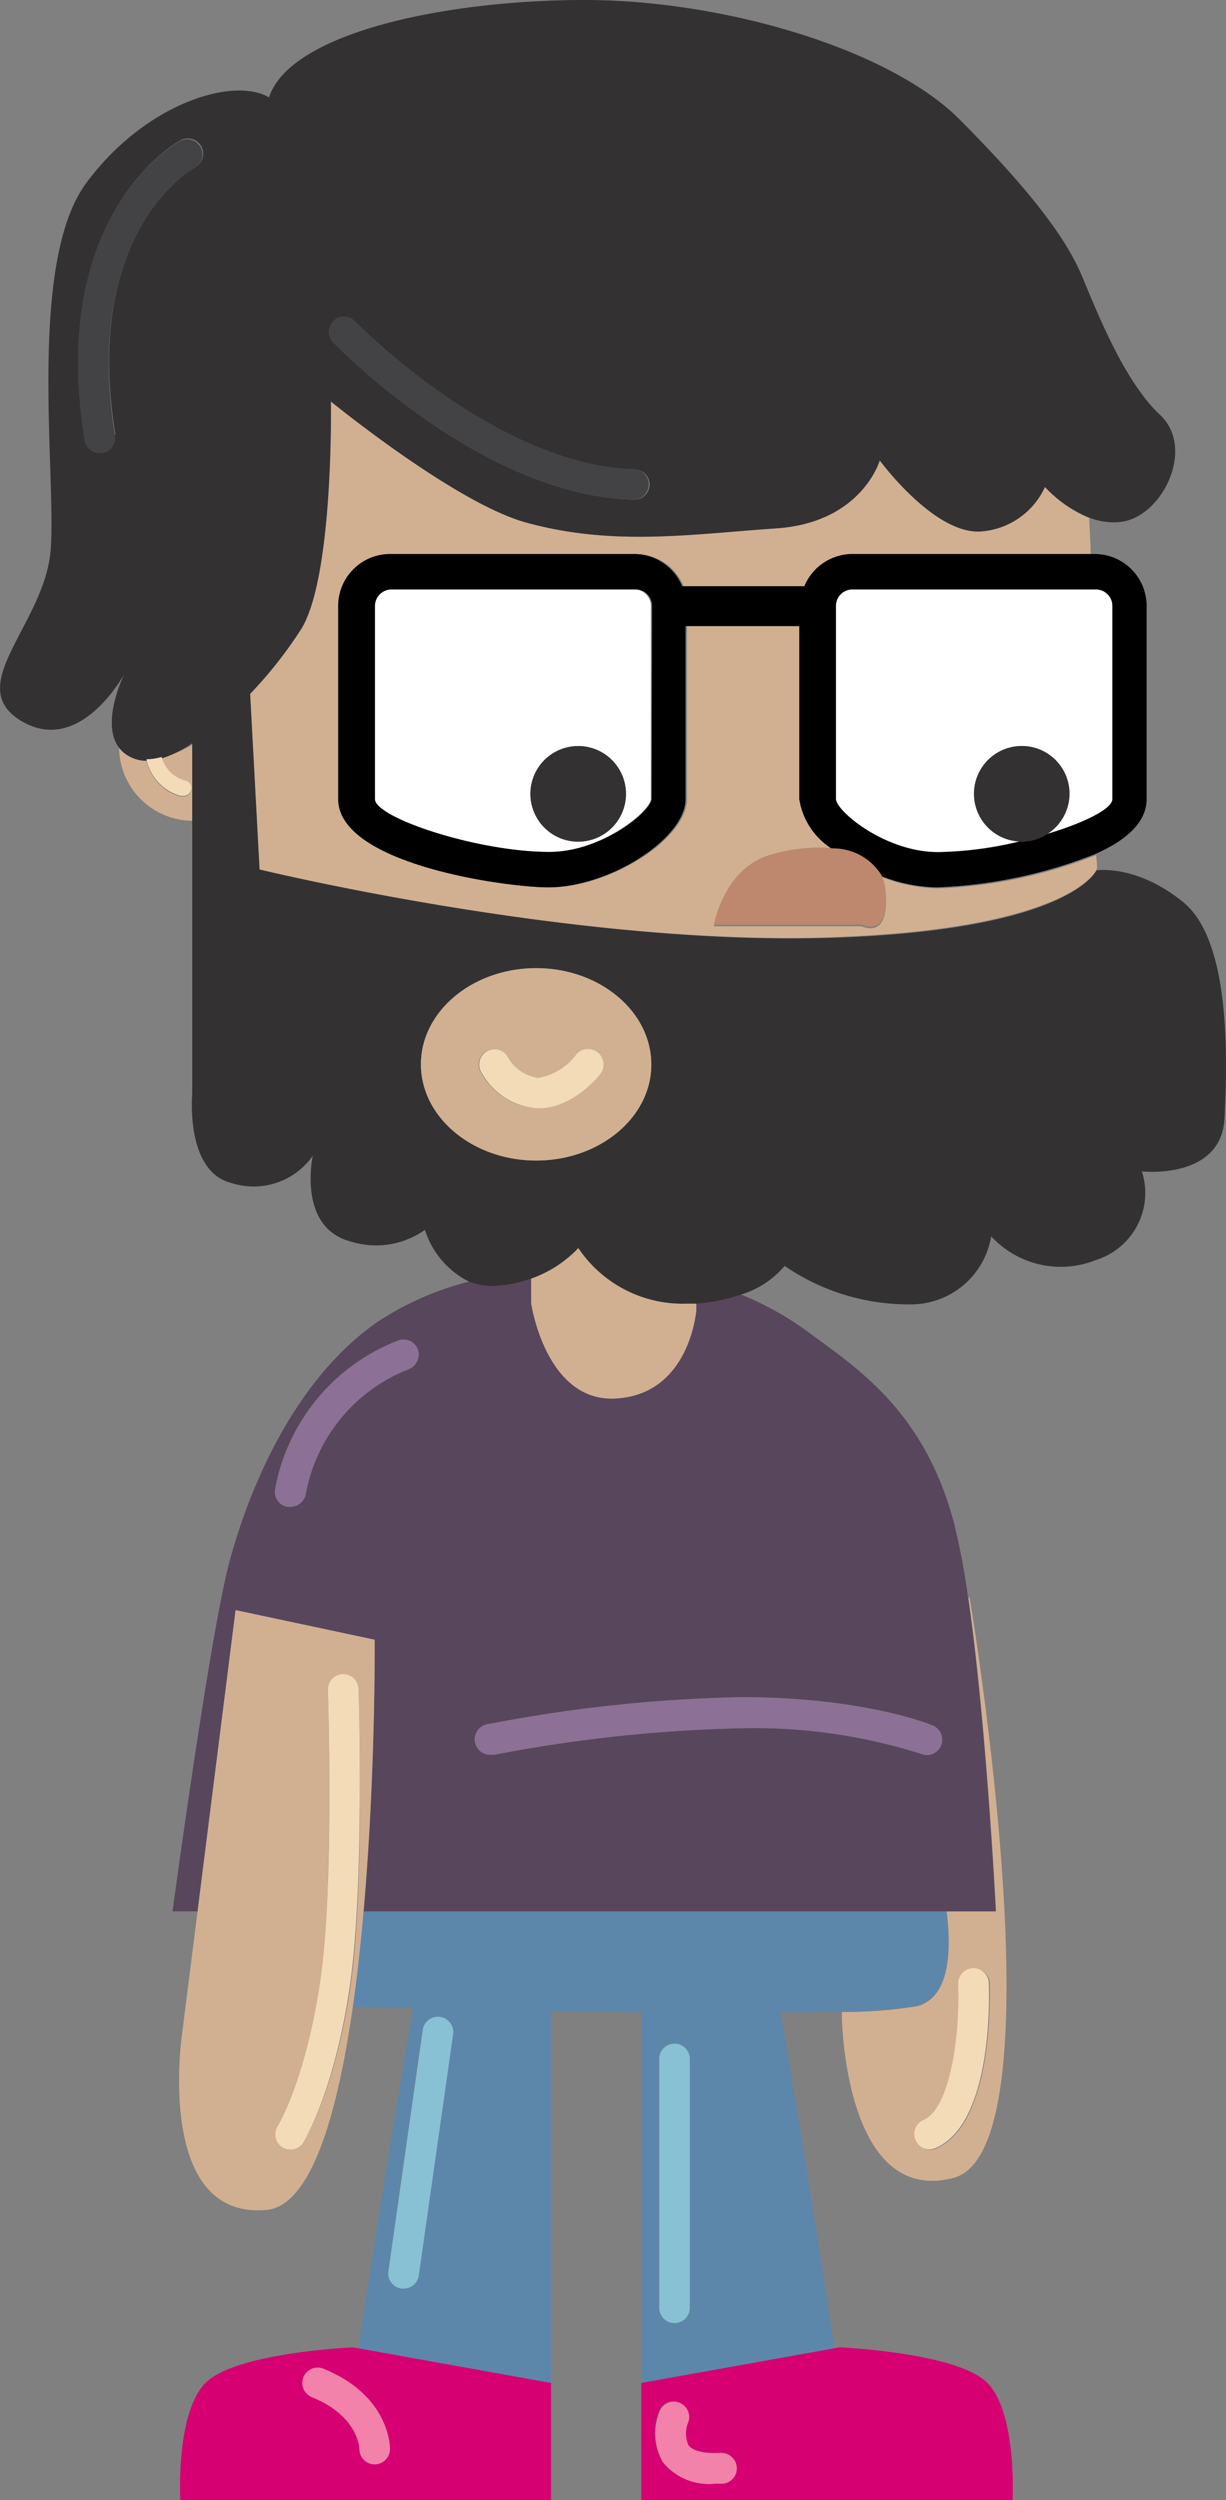 <svg xmlns="http://www.w3.org/2000/svg" viewBox="0 0 80.3 163.72"><rect x="0" y="0" width="80.3" height="163.72" fill="#808080" stroke="none"/><defs><style>.cls-1{fill:#d1b091;}.cls-2{fill:#5c87ab;}.cls-3{fill:#d70073;}.cls-4{fill:#58465c;}.cls-5{fill:#fff;}.cls-6{fill:#333132;}.cls-7{fill:#f4dbb8;}.cls-8{fill:#bd886d;}.cls-9{fill:#434345;}.cls-10{fill:#8d7095;}.cls-11{fill:#88c1d3;}.cls-12{fill:#f282a9;}</style></defs><title>juampa</title><g id="Capa_2" data-name="Capa 2"><g id="Capa_1-2" data-name="Capa 1"><path class="cls-1" d="M62,125.17c.31,2.41.28,5.6-1.92,6.21a30,30,0,0,1-4.94.38V132s.12,12.46,7.29,10.63,1.08-38,1.08-38h-.08c1.19,8.23,1.81,20.52,1.81,20.52Zm-.64,15.52a1,1,0,0,1-.4.09,1,1,0,0,1-.92-.6,1,1,0,0,1,.52-1.32c1.78-.78,2.4-5.7,2.27-8.94a1,1,0,0,1,1-1,1,1,0,0,1,1,1C64.84,130.78,65.06,139.06,61.33,140.69Z"/><path class="cls-2" d="M62,125.17H23.82c-.18,2.1-.41,4.21-.7,6.24l3.94.1c-1.47,8.34-2.94,18-3.59,22.27l12.62,2.27V131.7l5.95.09v24.26l12.62-2.27c-.64-4.25-2.09-13.69-3.53-22,1.45,0,2.79,0,4-.06a30,30,0,0,0,4.94-.38C62.25,130.77,62.28,127.58,62,125.17ZM27.42,149a1,1,0,0,1-1,.86h-.14a1,1,0,0,1-.85-1.13l2.25-15.81a1,1,0,0,1,1.13-.85,1,1,0,0,1,.85,1.13Zm17.76,2.11a1,1,0,0,1-2,0v-16.3a1,1,0,0,1,2,0Z"/><path class="cls-3" d="M23.13,153.72s-7.7.33-9.67,2.33-1.65,7.67-1.65,7.67H36.09v-7.67l-12.62-2.27Zm1.41,7.66h0a1,1,0,0,1-1-1c0-.11-.08-2.18-3.11-3.4a1,1,0,0,1,.75-1.86c4.37,1.77,4.36,5.14,4.36,5.28A1,1,0,0,1,24.54,161.38Z"/><path class="cls-3" d="M42,163.72H66.32s.31-5.67-1.65-7.67S55,153.72,55,153.72l-.34.06L42,156.05Zm5.28-1.09-.48,0a3.86,3.86,0,0,1-3.39-1.39,3.78,3.78,0,0,1-.19-3.43,1,1,0,0,1,1.84.77,1.89,1.89,0,0,0,0,1.52c.27.39,1,.58,2.13.52a1,1,0,1,1,.1,2Z"/><path class="cls-4" d="M45.61,85.77s-.39,5.42-5.12,5.8-5.7-6.18-5.7-6.18V83.73a7.94,7.94,0,0,1-2.32.48,4,4,0,0,1-1.75-.28,19.51,19.51,0,0,0-5.94,2.6c-5.53,3.8-8.52,11.06-9.79,15.9s-3.69,22.74-3.69,22.74h1.64l2.49-19.73,9.11,1.94s.07,8.76-.72,17.79h41.4s-.62-12.29-1.81-20.52a45.35,45.35,0,0,0-.95-5c-2-7.45-6.57-10.21-9.7-12.55a20.2,20.2,0,0,0-4.29-2.35,11.27,11.27,0,0,1-2.86.57ZM20,97.87a1,1,0,0,1-1,.81l-.19,0a1,1,0,0,1-.79-1.17,12.9,12.9,0,0,1,8.06-9.72,1,1,0,1,1,.63,1.9A10.91,10.91,0,0,0,20,97.87ZM61.08,113a1,1,0,0,1-.74,1.86,35.93,35.93,0,0,0-11.82-1.68,95.78,95.78,0,0,0-16.12,1.73.71.71,0,0,1-.2,0,1,1,0,0,1-.2-2,95.49,95.49,0,0,1,16.52-1.77C56.37,111.13,60.89,112.88,61.08,113Z"/><path class="cls-1" d="M68.45,31.89a5,5,0,0,1-4.06,2.9c-3.09.39-6.76-4.64-6.76-4.64s-1.16,4.06-6.77,4.45-10.72,1.19-16.42-.39c-4.63-1.28-12.76-7.92-12.76-7.92s.19,11.4-1.93,14.88a28.06,28.06,0,0,1-3.36,4.27L17,56.94s19.9,4.85,36.53,4.46C69.6,61,71.68,57.21,71.8,57s0-.69,0-1a31.26,31.26,0,0,1-10.37,2.18,10.46,10.46,0,0,1-3.7-.76,2.94,2.94,0,0,1,.26,1c.32,3.18-1.55,2.24-1.55,2.24H46.76S47.43,56.9,50.4,56a11.07,11.07,0,0,1,4.13-.45,4.7,4.7,0,0,1-2.1-3.23V41H45V52.33c0,2.59-5,5.78-9,5.78-2.8,0-13.75-1.51-13.75-5.78V39.68a3.4,3.4,0,0,1,3.4-3.4h16a3.4,3.4,0,0,1,3.13,2.11h8a3.43,3.43,0,0,1,3.14-2.11H71.43c0-.83-.06-1.62-.09-2.35A8.19,8.19,0,0,1,68.45,31.89Z"/><path class="cls-1" d="M40.49,91.57c4.73-.38,5.12-5.8,5.12-5.8v-.44l-.59,0a8.22,8.22,0,0,1-7.14-3.67,7.82,7.82,0,0,1-3.09,2v1.66S35.75,92,40.49,91.57Z"/><path class="cls-5" d="M41.59,38.6h-16a1.09,1.09,0,0,0-1.08,1.08V52.33c0,1.22,6.72,3.46,11.43,3.46,3.44,0,6.62-2.64,6.69-3.46V39.68A1.08,1.08,0,0,0,41.59,38.6ZM37.88,55.11A3.13,3.13,0,1,1,41,52,3.13,3.13,0,0,1,37.88,55.11Z"/><path class="cls-5" d="M54.75,39.68V52.33c.07.82,3.25,3.46,6.69,3.46a24.27,24.27,0,0,0,5.35-.7,3.12,3.12,0,1,1,1.81-.48c2.42-.73,4.26-1.64,4.26-2.28V39.68a1.08,1.08,0,0,0-1.07-1.08h-16A1.08,1.08,0,0,0,54.75,39.68Z"/><path d="M52.68,38.39h-8a3.4,3.4,0,0,0-3.13-2.11h-16a3.4,3.4,0,0,0-3.4,3.4V52.33c0,4.27,11,5.78,13.75,5.78,4,0,9-3.19,9-5.78V41h7.45V52.33a4.7,4.7,0,0,0,2.1,3.23,3.71,3.71,0,0,1,3.21,1.79,10.46,10.46,0,0,0,3.7.76,31.26,31.26,0,0,0,10.37-2.18c2-.88,3.37-2.06,3.37-3.6V39.68a3.4,3.4,0,0,0-3.39-3.4h-16A3.43,3.43,0,0,0,52.68,38.39Zm-10,13.94c-.07.82-3.25,3.46-6.69,3.46-4.71,0-11.43-2.24-11.43-3.46V39.68a1.09,1.09,0,0,1,1.08-1.08h16a1.08,1.08,0,0,1,1.07,1.08ZM71.79,38.6a1.08,1.08,0,0,1,1.07,1.08V52.33c0,.64-1.84,1.55-4.26,2.28a3.13,3.13,0,0,1-1.68.5l-.13,0a24.27,24.27,0,0,1-5.35.7c-3.44,0-6.62-2.64-6.69-3.46V39.68a1.08,1.08,0,0,1,1.07-1.08Z"/><path class="cls-6" d="M37.88,48.86A3.13,3.13,0,1,0,41,52,3.13,3.13,0,0,0,37.88,48.86Z"/><path class="cls-6" d="M70.05,52a3.13,3.13,0,1,0-3.26,3.11l.13,0A3.15,3.15,0,0,0,70.05,52Z"/><path class="cls-1" d="M10.59,49.62a2.16,2.16,0,0,0,1.51,1.54.5.5,0,0,1-.15,1,.4.4,0,0,1-.15,0,3.16,3.16,0,0,1-2.21-2.34,2.13,2.13,0,0,1-.67-.1,2.22,2.22,0,0,1-1.12-.75,4.84,4.84,0,0,0,4.83,4.78v-5A7.76,7.76,0,0,1,10.59,49.62Z"/><path class="cls-6" d="M77.5,59.08C74.41,56.57,71.81,57,71.81,57h0c-.12.25-2.2,4.07-18.26,4.44C36.91,61.79,17,56.94,17,56.94l-.62-11.5a28.06,28.06,0,0,0,3.36-4.27c2.12-3.48,1.93-14.88,1.93-14.88s8.13,6.64,12.76,7.92c5.7,1.58,10.82.77,16.42.39s6.77-4.45,6.77-4.45,3.67,5,6.76,4.64a5,5,0,0,0,4.06-2.9,8.19,8.19,0,0,0,2.89,2,4.25,4.25,0,0,0,2.14.28c2.7-.39,4.83-4.83,2.51-7s-4.06-6.57-5.11-9.08-3.39-5.61-8-10.25S47.38,0,38.3,0,19,2.13,17.62,6.38C15.3,5,9.5,6.76,5.64,12S3.7,31.12,3.32,36s-5.8,8.89-1.93,11.21,6.76-3.09,6.76-3.09-1.6,3.21-.35,4.85a2.22,2.22,0,0,0,1.12.75,2.13,2.13,0,0,0,.67.1,3.62,3.62,0,0,0,1-.15,7.76,7.76,0,0,0,2-1v23s-.46,5.06,2.57,5.8a4.73,4.73,0,0,0,5.33-1.79S19.44,80.4,23,81.31a5.53,5.53,0,0,0,4.83-.77,5.74,5.74,0,0,0,2.89,3.39,4,4,0,0,0,1.75.28,7.94,7.94,0,0,0,2.32-.48,7.82,7.82,0,0,0,3.09-2A8.22,8.22,0,0,0,45,85.37l.59,0a11.27,11.27,0,0,0,2.86-.57,6,6,0,0,0,2.94-1.9,14.39,14.39,0,0,0,8.31,2.52,5.33,5.33,0,0,0,5.22-4.46,6.19,6.19,0,0,0,6.87,1.55,4.6,4.6,0,0,0,3-5.8s5.21.58,5.41-3.48S80.59,61.6,77.5,59.08Zm-36-26.36h0c-9.92-.26-19.33-9.95-19.73-10.36A1,1,0,0,1,23.2,21c.09.09,9.25,9.5,18.35,9.74a1,1,0,0,1,1,1A1,1,0,0,1,41.52,32.72Zm-34-4.25a1,1,0,0,1-.83,1.15H6.57a1,1,0,0,1-1-.84C3.18,14.09,11.45,9.39,11.8,9.2a1,1,0,1,1,1,1.75C12.44,11.13,5.39,15.25,7.56,28.47ZM35.12,76c-4.17,0-7.55-2.83-7.55-6.32S31,63.4,35.12,63.4s7.54,2.83,7.54,6.31S39.28,76,35.12,76Z"/><path class="cls-1" d="M42.66,69.71c0-3.48-3.38-6.31-7.54-6.31s-7.55,2.83-7.55,6.31S31,76,35.12,76,42.66,73.2,42.66,69.71Zm-3.38.62c-.07.09-1.78,2.25-4.06,2.25h-.11a4.54,4.54,0,0,1-3.58-2.29,1,1,0,1,1,1.65-1.13,2.69,2.69,0,0,0,2,1.42h0A3.87,3.87,0,0,0,37.7,69.1a1,1,0,0,1,1.58,1.23Z"/><path class="cls-7" d="M11.8,52.11a.4.4,0,0,0,.15,0,.5.5,0,0,0,.15-1,2.16,2.16,0,0,1-1.51-1.54,3.62,3.62,0,0,1-1,.15A3.16,3.16,0,0,0,11.8,52.11Z"/><path class="cls-7" d="M37.7,69.1a3.87,3.87,0,0,1-2.48,1.48h0a2.69,2.69,0,0,1-2-1.42,1,1,0,1,0-1.65,1.13,4.54,4.54,0,0,0,3.58,2.29h.11c2.28,0,4-2.16,4.06-2.25A1,1,0,0,0,37.7,69.1Z"/><path class="cls-8" d="M54.53,55.56A11.07,11.07,0,0,0,50.4,56c-3,.89-3.64,4.56-3.64,4.56h9.69s1.87.94,1.55-2.24a2.94,2.94,0,0,0-.26-1A3.71,3.71,0,0,0,54.53,55.56Z"/><path class="cls-9" d="M41.55,30.72c-9.1-.24-18.26-9.65-18.35-9.74a1,1,0,0,0-1.44,1.38c.4.41,9.81,10.1,19.73,10.36h0a1,1,0,0,0,1-1A1,1,0,0,0,41.55,30.72Z"/><path class="cls-9" d="M12.76,11a1,1,0,1,0-1-1.75c-.35.19-8.62,4.89-6.22,19.59a1,1,0,0,0,1,.84h.16a1,1,0,0,0,.83-1.15C5.39,15.25,12.44,11.13,12.76,11Z"/><path class="cls-1" d="M24.54,107.38l-9.11-1.94-2.49,19.73-1,7.9s-1.86,12.31,5.51,11.65c2.93-.27,4.65-6.23,5.66-13.31.29-2,.52-4.14.7-6.24C24.61,116.14,24.54,107.38,24.54,107.38Zm-4.66,32.91a1,1,0,0,1-1.37.34,1,1,0,0,1-.34-1.37S20,136.17,20.94,130s.55-19.18.54-19.31a1,1,0,0,1,2-.07c0,.53.44,13.17-.56,19.69S20,140.16,19.88,140.29Z"/><path class="cls-10" d="M27.38,88.4a1,1,0,0,0-1.27-.63,12.9,12.9,0,0,0-8.06,9.72,1,1,0,0,0,.79,1.17l.19,0a1,1,0,0,0,1-.81,10.91,10.91,0,0,1,6.73-8.2A1,1,0,0,0,27.38,88.4Z"/><path class="cls-7" d="M23.48,110.6a1,1,0,0,0-2,.07c0,.13.43,13-.54,19.31s-2.75,9.25-2.77,9.28a1,1,0,0,0,.34,1.37,1,1,0,0,0,1.37-.34c.09-.13,2-3.38,3-10S23.5,111.13,23.48,110.6Z"/><path class="cls-7" d="M63.76,128.89a1,1,0,0,0-1,1c.13,3.24-.49,8.16-2.27,8.94a1,1,0,0,0-.52,1.32,1,1,0,0,0,.92.6,1,1,0,0,0,.4-.09c3.73-1.63,3.51-9.91,3.47-10.85A1,1,0,0,0,63.76,128.89Z"/><path class="cls-10" d="M32,112.9a1,1,0,0,0,.2,2,.71.71,0,0,0,.2,0,95.78,95.78,0,0,1,16.12-1.73,35.93,35.93,0,0,1,11.82,1.68,1,1,0,0,0,.74-1.86c-.19-.07-4.71-1.82-12.56-1.82A95.49,95.49,0,0,0,32,112.9Z"/><path class="cls-11" d="M28.82,132.08a1,1,0,0,0-1.13.85l-2.25,15.81a1,1,0,0,0,.85,1.13h.14a1,1,0,0,0,1-.86l2.25-15.81A1,1,0,0,0,28.82,132.08Z"/><path class="cls-11" d="M44.18,133.83a1,1,0,0,0-1,1v16.3a1,1,0,0,0,2,0v-16.3A1,1,0,0,0,44.18,133.83Z"/><path class="cls-12" d="M21.18,155.12a1,1,0,0,0-.75,1.86c3,1.22,3.11,3.29,3.11,3.4a1,1,0,0,0,1,1h0a1,1,0,0,0,1-1C25.54,160.26,25.55,156.89,21.18,155.12Z"/><path class="cls-12" d="M47.22,160.64c-1.1.06-1.86-.13-2.13-.52a1.89,1.89,0,0,1,0-1.52,1,1,0,0,0-1.84-.77,3.78,3.78,0,0,0,.19,3.43,3.86,3.86,0,0,0,3.39,1.39l.48,0a1,1,0,1,0-.1-2Z"/></g></g></svg>